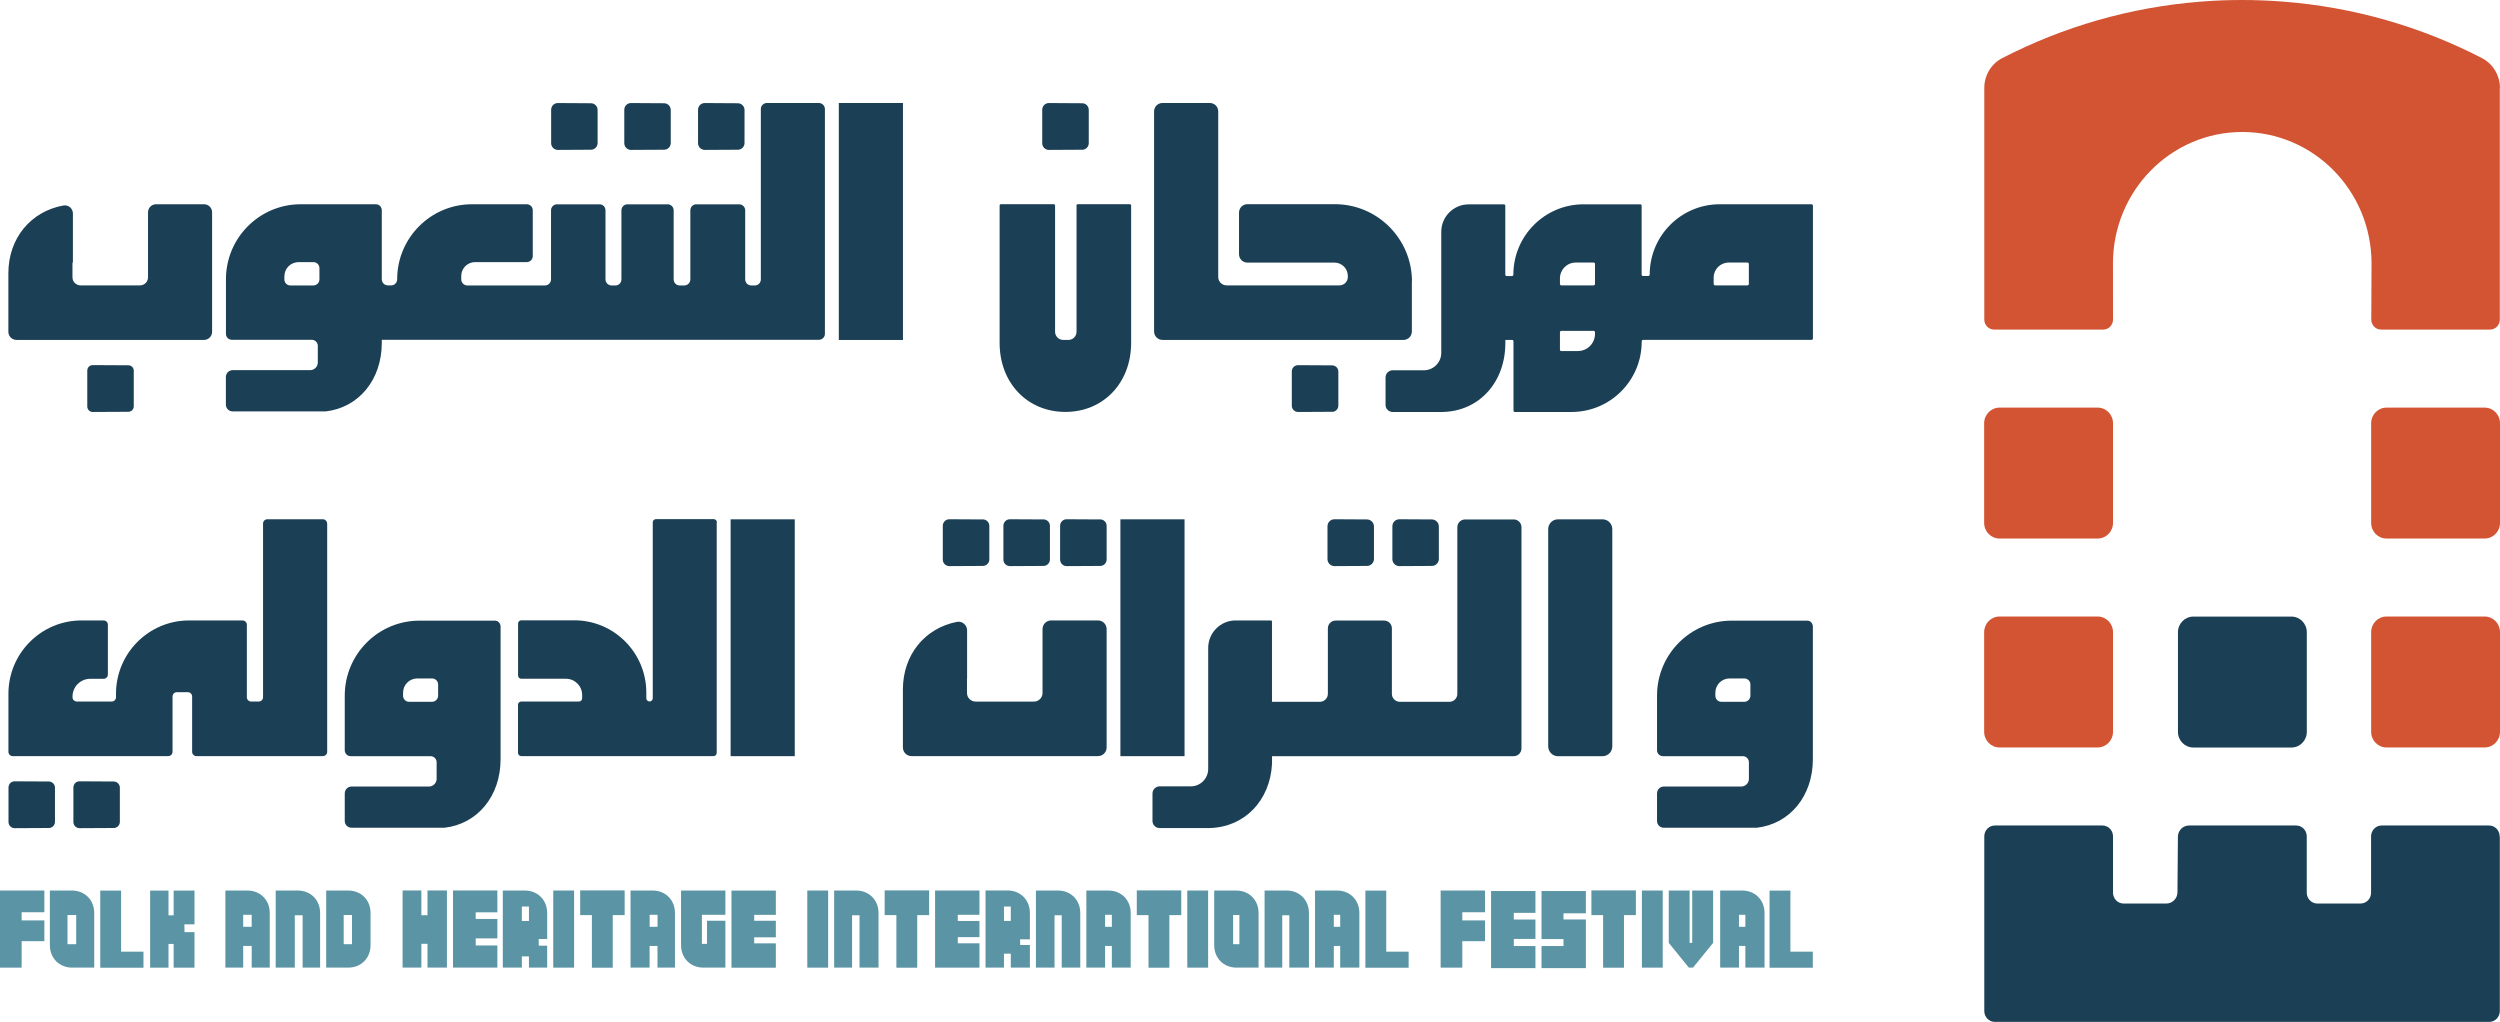 <svg width="137" height="56" viewBox="0 0 137 56" fill="none" xmlns="http://www.w3.org/2000/svg">
<g clip-path="url(#clip0_27_101)">
<path d="M59.304 8.205L57.478 8.215C57.278 8.215 57.114 8.052 57.114 7.85V6.012C57.114 5.811 57.278 5.647 57.478 5.647L59.304 5.658C59.505 5.658 59.664 5.821 59.664 6.023V7.844C59.664 8.045 59.505 8.205 59.304 8.209V8.205Z" fill="#1B3F55"/>
<path d="M73.001 22.566L71.135 22.576C70.945 22.576 70.791 22.422 70.791 22.235V20.352C70.791 20.162 70.945 20.011 71.135 20.011L73.001 20.022C73.188 20.022 73.341 20.175 73.341 20.363V22.228C73.341 22.416 73.188 22.569 73.001 22.569V22.566Z" fill="#1B3F55"/>
<path d="M58.995 11.264V18.18C58.995 18.426 58.797 18.627 58.549 18.627H58.264C58.019 18.627 57.818 18.429 57.818 18.18V11.264C57.818 11.223 57.784 11.189 57.744 11.189H54.854C54.813 11.189 54.779 11.223 54.779 11.264V18.791C54.779 20.98 56.295 22.573 58.383 22.573C60.47 22.573 61.986 20.977 61.986 18.791V11.264C61.986 11.223 61.952 11.189 61.912 11.189H59.063C59.022 11.189 58.988 11.223 58.988 11.264H58.995Z" fill="#1B3F55"/>
<path d="M77.37 15.431V18.166C77.37 18.419 77.166 18.627 76.911 18.627H63.703C63.452 18.627 63.244 18.422 63.244 18.166V6.104C63.244 5.852 63.448 5.644 63.703 5.644H66.3C66.552 5.644 66.759 5.849 66.759 6.104V15.179C66.759 15.431 66.963 15.639 67.218 15.639H73.402C73.654 15.639 73.861 15.435 73.861 15.179V15.124C73.861 14.719 73.535 14.391 73.13 14.391H68.357C68.106 14.391 67.898 14.187 67.898 13.931V11.649C67.898 11.397 68.102 11.189 68.357 11.189H73.147C75.483 11.189 77.377 13.089 77.377 15.431H77.37Z" fill="#1B3F55"/>
<path d="M99.274 11.193H94.246C92.124 11.193 90.404 12.915 90.404 15.046C90.404 15.087 90.37 15.124 90.326 15.124H90.034C89.993 15.124 89.962 15.087 89.962 15.046V11.268C89.962 11.227 89.928 11.196 89.884 11.196H86.78C84.659 11.196 82.932 12.918 82.932 15.05C82.932 15.09 82.898 15.128 82.86 15.128H82.568C82.524 15.128 82.49 15.09 82.49 15.05V11.271C82.49 11.23 82.456 11.199 82.418 11.199H80.484C79.654 11.199 78.981 11.874 78.981 12.707V19.336C78.981 19.868 78.55 20.291 78.029 20.291H76.319C76.105 20.291 75.928 20.468 75.928 20.683V22.191C75.928 22.405 76.105 22.576 76.319 22.576H79.063C81.055 22.532 82.493 20.953 82.493 18.797V18.627H82.867C82.905 18.627 82.939 18.668 82.939 18.705V22.504C82.939 22.545 82.973 22.576 83.017 22.576H86.121C88.242 22.576 89.966 20.854 89.966 18.722V18.702C89.966 18.661 90 18.623 90.037 18.623H99.277C99.318 18.623 99.349 18.589 99.349 18.552V11.268C99.349 11.227 99.315 11.196 99.277 11.196L99.274 11.193ZM87.406 18.293C87.406 18.818 86.988 19.237 86.464 19.237H85.556C85.519 19.237 85.485 19.203 85.485 19.166V18.211C85.485 18.17 85.519 18.132 85.556 18.132H87.334C87.375 18.132 87.406 18.173 87.406 18.211V18.296V18.293ZM87.406 15.561C87.406 15.598 87.372 15.639 87.334 15.639H85.556C85.519 15.639 85.485 15.598 85.485 15.561V15.254C85.485 14.777 85.869 14.388 86.349 14.388H87.334C87.375 14.388 87.406 14.422 87.406 14.46V15.561ZM95.837 15.561C95.837 15.598 95.803 15.639 95.759 15.639H93.987C93.943 15.639 93.909 15.598 93.909 15.561V15.206C93.909 14.753 94.283 14.388 94.732 14.388H95.759C95.803 14.388 95.837 14.422 95.837 14.46V15.561Z" fill="#1B3F55"/>
<path d="M11.623 11.636V18.183C11.623 18.429 11.426 18.627 11.182 18.627H0.901C0.656 18.627 0.459 18.429 0.459 18.183V14.975C0.459 13.051 1.69 11.585 3.471 11.261C3.743 11.21 3.995 11.421 3.995 11.697V14.391H3.971V15.196C3.971 15.442 4.168 15.639 4.413 15.639H7.67C7.914 15.639 8.112 15.442 8.112 15.196V11.636C8.112 11.39 8.309 11.193 8.554 11.193H11.182C11.426 11.193 11.623 11.39 11.623 11.636Z" fill="#1B3F55"/>
<path d="M7.037 22.566L5.079 22.576C4.916 22.576 4.783 22.443 4.783 22.279V20.305C4.783 20.141 4.916 20.008 5.079 20.008L7.037 20.018C7.201 20.018 7.33 20.151 7.33 20.315V22.269C7.33 22.433 7.197 22.562 7.037 22.566Z" fill="#1B3F55"/>
<path d="M40.436 5.658L38.62 5.647C38.416 5.647 38.253 5.811 38.253 6.016V7.847C38.253 8.052 38.42 8.215 38.62 8.215L40.436 8.205C40.636 8.205 40.8 8.041 40.8 7.837V6.026C40.8 5.825 40.636 5.658 40.436 5.658Z" fill="#1B3F55"/>
<path d="M36.394 5.658L34.578 5.647C34.374 5.647 34.211 5.811 34.211 6.016V7.847C34.211 8.052 34.377 8.215 34.578 8.215L36.394 8.205C36.594 8.205 36.757 8.041 36.757 7.837V6.026C36.757 5.825 36.594 5.658 36.394 5.658Z" fill="#1B3F55"/>
<path d="M32.385 5.658L30.57 5.647C30.366 5.647 30.203 5.811 30.203 6.016V7.847C30.203 8.052 30.369 8.215 30.57 8.215L32.385 8.205C32.586 8.205 32.749 8.041 32.749 7.837V6.026C32.749 5.825 32.586 5.658 32.385 5.658Z" fill="#1B3F55"/>
<path d="M45.967 5.644V18.63H49.482V5.644H45.967Z" fill="#1B3F55"/>
<path d="M44.876 5.644H42.027C41.843 5.644 41.694 5.794 41.694 5.978V15.309C41.694 15.493 41.551 15.643 41.367 15.643H41.17C40.986 15.643 40.837 15.493 40.837 15.309V11.53C40.837 11.339 40.687 11.196 40.504 11.196H38.158C37.974 11.196 37.831 11.339 37.831 11.53V15.309C37.831 15.493 37.682 15.643 37.498 15.643H37.243C37.06 15.643 36.917 15.493 36.917 15.309V11.53C36.917 11.339 36.767 11.196 36.584 11.196H34.388C34.204 11.196 34.054 11.339 34.054 11.53V15.309C34.054 15.493 33.912 15.643 33.728 15.643H33.514C33.33 15.643 33.181 15.493 33.181 15.309V11.53C33.181 11.339 33.038 11.196 32.854 11.196H30.529C30.345 11.196 30.196 11.339 30.196 11.53V15.309C30.196 15.493 30.046 15.643 29.863 15.643H25.61C25.426 15.643 25.276 15.493 25.276 15.309V15.124C25.276 14.705 25.616 14.364 26.035 14.364H28.863C29.047 14.364 29.196 14.214 29.196 14.03V11.527C29.196 11.336 29.047 11.193 28.863 11.193H25.865C23.604 11.193 21.765 13.034 21.765 15.305C21.765 15.489 21.622 15.639 21.438 15.639H21.255C21.071 15.639 20.922 15.489 20.922 15.305V11.527C20.922 11.336 20.779 11.193 20.595 11.193H16.482C14.214 11.193 12.382 13.034 12.382 15.305V18.293C12.382 18.477 12.524 18.62 12.708 18.62H17.083C17.267 18.62 17.416 18.77 17.416 18.954V19.865C17.416 20.093 17.226 20.284 16.998 20.284H12.752C12.545 20.284 12.378 20.455 12.378 20.663V22.17C12.378 22.378 12.541 22.545 12.752 22.545H17.852C19.654 22.337 20.922 20.816 20.922 18.791V18.62H44.872C45.056 18.62 45.205 18.477 45.205 18.293V5.978C45.205 5.794 45.056 5.644 44.872 5.644H44.876ZM17.505 15.309C17.505 15.493 17.355 15.643 17.172 15.643H15.91C15.727 15.643 15.584 15.493 15.584 15.309V15.145C15.584 14.712 15.931 14.364 16.363 14.364H17.172C17.355 14.364 17.505 14.507 17.505 14.691V15.309Z" fill="#1B3F55"/>
<path d="M2.679 42.826L0.802 42.816C0.615 42.816 0.466 42.966 0.466 43.154V45.046C0.466 45.234 0.619 45.384 0.802 45.384L2.679 45.374C2.863 45.374 3.012 45.224 3.012 45.036V43.164C3.012 42.98 2.863 42.83 2.679 42.826Z" fill="#1B3F55"/>
<path d="M6.235 42.826L4.359 42.816C4.172 42.816 4.022 42.966 4.022 43.154V45.046C4.022 45.234 4.175 45.384 4.359 45.384L6.235 45.374C6.419 45.374 6.568 45.224 6.568 45.036V43.164C6.568 42.98 6.419 42.83 6.235 42.826Z" fill="#1B3F55"/>
<path d="M17.93 28.694V41.199C17.93 41.329 17.825 41.435 17.695 41.435H10.763C10.634 41.435 10.529 41.329 10.529 41.199V38.168C10.529 38.038 10.423 37.932 10.294 37.932H9.689C9.56 37.932 9.455 38.038 9.455 38.168V41.199C9.455 41.329 9.349 41.435 9.22 41.435H0.697C0.568 41.435 0.462 41.329 0.462 41.199V38.018C0.462 35.798 2.257 34 4.467 34H5.678C5.807 34 5.912 34.106 5.912 34.236V36.964C5.912 37.093 5.807 37.199 5.678 37.199H4.943C4.406 37.199 3.974 37.636 3.974 38.171V38.209C3.974 38.338 4.08 38.444 4.209 38.444H6.123C6.252 38.444 6.357 38.338 6.357 38.209V38.018C6.357 35.798 8.152 34 10.362 34H13.293C13.422 34 13.527 34.106 13.527 34.236V38.209C13.527 38.338 13.633 38.444 13.762 38.444H14.18C14.309 38.444 14.415 38.338 14.415 38.209V28.691C14.415 28.561 14.52 28.455 14.649 28.455H17.692C17.821 28.455 17.927 28.561 17.927 28.691L17.93 28.694Z" fill="#1B3F55"/>
<path d="M39.276 28.633V41.257C39.276 41.356 39.198 41.435 39.1 41.435H28.564C28.465 41.435 28.387 41.356 28.387 41.257V38.621C28.387 38.522 28.465 38.444 28.564 38.444H31.726C31.824 38.444 31.902 38.365 31.902 38.267V38.086C31.902 37.595 31.505 37.196 31.015 37.196H28.567C28.469 37.196 28.391 37.117 28.391 37.018V34.171C28.391 34.072 28.469 33.993 28.567 33.993H31.471C33.65 33.993 35.418 35.767 35.418 37.953V38.263C35.418 38.362 35.496 38.441 35.594 38.441C35.693 38.441 35.771 38.362 35.771 38.263V28.626C35.771 28.527 35.849 28.448 35.948 28.448H39.11C39.208 28.448 39.287 28.527 39.287 28.626L39.276 28.633Z" fill="#1B3F55"/>
<path d="M40.038 28.459V41.438H43.553V28.459H40.038Z" fill="#1B3F55"/>
<path d="M60.29 28.465L58.451 28.455C58.254 28.455 58.094 28.616 58.094 28.813V30.665C58.094 30.863 58.254 31.023 58.451 31.023L60.29 31.013C60.487 31.013 60.644 30.853 60.644 30.655V28.82C60.644 28.622 60.487 28.465 60.29 28.462V28.465Z" fill="#1B3F55"/>
<path d="M57.182 28.465L55.343 28.455C55.146 28.455 54.986 28.616 54.986 28.813V30.665C54.986 30.863 55.146 31.023 55.343 31.023L57.182 31.013C57.38 31.013 57.536 30.853 57.536 30.655V28.82C57.536 28.622 57.38 28.465 57.182 28.462V28.465Z" fill="#1B3F55"/>
<path d="M53.861 28.465L52.022 28.455C51.825 28.455 51.665 28.616 51.665 28.813V30.665C51.665 30.863 51.825 31.023 52.022 31.023L53.861 31.013C54.058 31.013 54.215 30.853 54.215 30.655V28.82C54.215 28.622 54.058 28.465 53.861 28.462V28.465Z" fill="#1B3F55"/>
<path d="M74.912 28.465L73.13 28.455C72.916 28.455 72.746 28.626 72.746 28.841V30.638C72.746 30.853 72.92 31.023 73.13 31.023L74.912 31.013C75.123 31.013 75.293 30.839 75.293 30.628V28.851C75.293 28.639 75.123 28.469 74.912 28.465Z" fill="#1B3F55"/>
<path d="M78.468 28.465L76.686 28.455C76.472 28.455 76.302 28.626 76.302 28.841V30.638C76.302 30.853 76.476 31.023 76.686 31.023L78.468 31.013C78.679 31.013 78.849 30.839 78.849 30.628V28.851C78.849 28.639 78.679 28.469 78.468 28.465Z" fill="#1B3F55"/>
<path d="M57.131 34.474V37.973C57.131 38.236 56.921 38.447 56.659 38.447H53.463C53.201 38.447 52.991 38.236 52.991 37.973V37.199H52.997V34.546C52.997 34.249 52.729 34.021 52.437 34.079C50.686 34.423 49.479 35.876 49.479 37.782V40.961C49.479 41.223 49.69 41.435 49.951 41.435H60.171C60.432 41.435 60.643 41.223 60.643 40.961V34.474C60.643 34.212 60.432 34 60.171 34H57.604C57.342 34 57.131 34.212 57.131 34.474Z" fill="#1B3F55"/>
<path d="M61.398 28.459V41.438H64.913V28.459H61.398Z" fill="#1B3F55"/>
<path d="M83.377 28.885V41.005C83.377 41.247 83.187 41.438 82.952 41.438H69.707V41.858C69.602 43.877 68.198 45.329 66.29 45.377H63.547C63.333 45.377 63.156 45.206 63.156 44.992V43.484C63.156 43.27 63.333 43.092 63.547 43.092H65.257C65.78 43.092 66.209 42.666 66.209 42.137V35.508C66.209 34.676 66.882 34 67.711 34H69.646C69.673 34 69.697 34.014 69.704 34.041V38.458H72.335C72.57 38.458 72.767 38.26 72.767 38.025V34.434C72.767 34.198 72.957 34.007 73.192 34.007H75.85C76.085 34.007 76.275 34.198 76.275 34.434V38.025C76.275 38.26 76.472 38.458 76.707 38.458H79.437C79.671 38.458 79.862 38.26 79.862 38.025V28.892C79.862 28.657 80.052 28.465 80.293 28.465H82.952C83.187 28.465 83.377 28.657 83.377 28.892V28.885Z" fill="#1B3F55"/>
<path d="M87.817 28.459H85.376C85.084 28.459 84.842 28.694 84.842 28.997V40.903C84.842 41.196 85.084 41.441 85.376 41.441H87.817C88.109 41.441 88.354 41.199 88.354 40.903V28.997C88.354 28.697 88.113 28.459 87.817 28.459Z" fill="#1B3F55"/>
<path d="M27.106 34.011H22.992C20.724 34.011 18.892 35.852 18.892 38.123V41.111C18.892 41.295 19.035 41.438 19.218 41.438H23.594C23.777 41.438 23.927 41.588 23.927 41.772V42.683C23.927 42.911 23.737 43.102 23.509 43.102H19.263C19.055 43.102 18.892 43.273 18.892 43.481V44.988C18.892 45.196 19.055 45.36 19.263 45.36H24.362C26.164 45.152 27.432 43.631 27.432 41.605V34.341C27.432 34.15 27.289 34.007 27.106 34.007V34.011ZM24.009 38.123C24.009 38.307 23.859 38.458 23.675 38.458H22.414C22.231 38.458 22.088 38.307 22.088 38.123V37.96C22.088 37.527 22.434 37.179 22.866 37.179H23.675C23.859 37.179 24.009 37.322 24.009 37.506V38.123Z" fill="#1B3F55"/>
<path d="M99.019 34.011H94.905C92.638 34.011 90.805 35.852 90.805 38.123V41.111C90.805 41.295 90.948 41.438 91.132 41.438H95.507C95.691 41.438 95.84 41.588 95.84 41.772V42.683C95.84 42.911 95.65 43.102 95.422 43.102H91.176C90.968 43.102 90.805 43.273 90.805 43.481V44.988C90.805 45.196 90.968 45.36 91.176 45.36H96.275C98.077 45.152 99.345 43.631 99.345 41.605V34.341C99.345 34.15 99.202 34.007 99.019 34.007V34.011ZM95.922 38.123C95.922 38.307 95.772 38.458 95.588 38.458H94.327C94.144 38.458 94.001 38.307 94.001 38.123V37.96C94.001 37.527 94.348 37.179 94.779 37.179H95.588C95.772 37.179 95.922 37.322 95.922 37.506V38.123Z" fill="#1B3F55"/>
<path d="M136.99 45.831V55.407C136.99 55.734 136.728 56 136.408 56H109.32C108.997 56 108.739 55.734 108.739 55.407V45.831C108.739 45.503 109 45.237 109.32 45.237H115.212C115.534 45.237 115.793 45.503 115.793 45.831V48.92C115.793 49.248 116.055 49.514 116.374 49.514H118.713C119.05 49.514 119.322 49.237 119.325 48.896L119.349 45.855C119.349 45.513 119.624 45.237 119.961 45.237H125.829C126.152 45.237 126.41 45.503 126.41 45.831V48.92C126.41 49.248 126.672 49.514 126.991 49.514H129.354C129.677 49.514 129.935 49.248 129.935 48.92V45.831C129.935 45.503 130.197 45.237 130.517 45.237H136.398C136.721 45.237 136.98 45.503 136.98 45.831H136.99Z" fill="#1B3F55"/>
<path d="M125.57 40.964H120.195C119.73 40.964 119.352 40.582 119.352 40.108V34.645C119.352 34.171 119.73 33.789 120.195 33.789H125.57C126.036 33.789 126.413 34.171 126.413 34.645V40.108C126.413 40.582 126.036 40.964 125.57 40.964Z" fill="#1B3F55"/>
<path d="M114.95 40.961H109.575C109.109 40.961 108.732 40.579 108.732 40.105V34.642C108.732 34.167 109.109 33.785 109.575 33.785H114.95C115.415 33.785 115.793 34.167 115.793 34.642V40.105C115.793 40.579 115.415 40.961 114.95 40.961Z" fill="#D35433"/>
<path d="M136.157 40.961H130.782C130.316 40.961 129.939 40.579 129.939 40.105V34.642C129.939 34.167 130.316 33.785 130.782 33.785H136.157C136.623 33.785 137 34.167 137 34.642V40.105C137 40.579 136.623 40.961 136.157 40.961Z" fill="#D35433"/>
<path d="M114.95 29.512H109.575C109.109 29.512 108.732 29.131 108.732 28.657V23.193C108.732 22.719 109.109 22.337 109.575 22.337H114.95C115.415 22.337 115.793 22.719 115.793 23.193V28.657C115.793 29.131 115.415 29.512 114.95 29.512Z" fill="#D35433"/>
<path d="M136.157 29.512H130.782C130.316 29.512 129.939 29.131 129.939 28.657V23.193C129.939 22.719 130.316 22.337 130.782 22.337H136.157C136.623 22.337 137 22.719 137 23.193V28.657C137 29.131 136.623 29.512 136.157 29.512Z" fill="#D35433"/>
<path d="M136.99 4.819V17.515C136.99 17.819 136.749 18.061 136.453 18.061H130.483C130.184 18.061 129.946 17.815 129.946 17.512C129.949 16.53 129.96 14.565 129.96 14.436C129.96 10.456 126.788 7.233 122.875 7.233C118.962 7.233 115.79 10.459 115.79 14.436C115.79 14.494 115.79 16.516 115.793 17.515C115.793 17.819 115.552 18.061 115.256 18.061H109.276C108.98 18.061 108.739 17.815 108.739 17.515V4.819C108.739 4.126 109.12 3.492 109.728 3.182C113.043 1.473 116.721 0.392 120.61 0.089C121.355 0.027 122.11 0 122.868 0C123.626 0 124.381 0.031 125.125 0.089C129.018 0.392 132.696 1.473 136.008 3.182C136.613 3.496 136.997 4.13 136.997 4.819H136.99Z" fill="#D35433"/>
<path d="M1.186 49.991V50.438H2.431V51.577H1.186V53.026H0V48.801H2.431V49.991H1.186Z" fill="#5B94A4"/>
<path d="M80.134 49.991V50.438H81.378V51.577H80.134V53.026H78.947V48.801H81.378V49.991H80.134Z" fill="#5B94A4"/>
<path d="M10.658 50.653H10.104L10.111 51.082H10.658V53.03H9.516V51.727H9.234V53.03H8.227V48.804H9.234V50.162H9.516V48.804H10.658V50.656V50.653Z" fill="#5B94A4"/>
<path d="M24.491 48.797V53.023H23.427V51.72H23.091V53.023H22.061V48.797H23.091V50.155H23.427V48.797H24.491Z" fill="#5B94A4"/>
<path d="M26.069 49.995V50.359H27.255V51.423H26.069V51.812H27.255V53.023H24.825V48.797H27.255V49.995H26.069Z" fill="#5B94A4"/>
<path d="M82.956 50.025V50.39H84.142V51.454H82.956V51.843H84.142V53.053H81.711V48.828H84.142V50.025H82.956Z" fill="#5B94A4"/>
<path d="M85.679 50.049V50.387H86.906V53.053H84.475V51.843H85.679V51.461H84.475V48.828H86.906V50.049H85.679Z" fill="#5B94A4"/>
<path d="M3.937 48.801C4.647 48.801 5.164 49.319 5.164 50.032V53.026H3.961C3.25 53.026 2.733 52.508 2.733 51.795V48.801H3.937ZM4.175 50.141H3.699V51.741H4.175V50.141Z" fill="#5B94A4"/>
<path d="M5.494 53.03V48.804H6.636V52.15H7.863V53.033H5.49L5.494 53.03Z" fill="#5B94A4"/>
<path d="M13.555 48.801C14.265 48.801 14.782 49.319 14.782 50.032V53.026H13.793V51.836H13.327V53.026H12.351V48.801H13.555ZM13.793 50.131H13.327V50.789H13.793V50.131Z" fill="#5B94A4"/>
<path d="M16.315 48.801C17.026 48.801 17.542 49.319 17.542 50.032V53.026H16.584V50.158H16.155V53.026H15.108V48.801H16.312H16.315Z" fill="#5B94A4"/>
<path d="M19.079 48.801C19.79 48.801 20.306 49.319 20.306 50.032V51.795C20.306 52.508 19.79 53.026 19.079 53.026H17.875V48.801H19.079ZM19.29 50.141H18.834V51.741H19.29V50.141Z" fill="#5B94A4"/>
<path d="M29.985 50.032V51.458H29.52L29.526 51.822H29.985V53.026H28.986V52.409H28.598V53.026H27.554V48.801H28.758C29.468 48.801 29.985 49.319 29.985 50.032ZM28.986 49.677H28.598V50.469H28.986V49.677Z" fill="#5B94A4"/>
<path d="M31.461 48.801V53.026H30.318V48.801H31.461Z" fill="#5B94A4"/>
<path d="M34.228 50.148H33.578V53.03H32.436V50.148H31.794V48.794H34.231V50.148H34.228Z" fill="#5B94A4"/>
<path d="M35.761 48.801C36.472 48.801 36.988 49.319 36.988 50.032V53.026H36.03V51.836H35.598V53.026H34.554V48.801H35.758H35.761ZM36.033 50.131H35.601V50.789H36.033V50.131Z" fill="#5B94A4"/>
<path d="M38.464 51.724H38.743V50.458H39.752V53.026H38.549C37.838 53.026 37.322 52.508 37.322 51.795V48.801H39.752V50.131H38.464V51.724Z" fill="#5B94A4"/>
<path d="M41.33 50.131V50.458H42.516V51.365H41.33V51.696H42.516V53.03H40.085V48.804H42.516V50.134H41.33V50.131Z" fill="#5B94A4"/>
<path d="M45.382 48.801V53.026H44.24V48.801H45.382Z" fill="#5B94A4"/>
<path d="M46.915 48.801C47.626 48.801 48.143 49.319 48.143 50.032V53.026H47.102V50.158H46.694V53.026H45.712V48.801H46.915Z" fill="#5B94A4"/>
<path d="M50.913 50.148H50.264V53.03H49.122V50.148H48.479V48.794H50.917V50.148H50.913Z" fill="#5B94A4"/>
<path d="M52.487 50.131V50.469H53.674V51.355H52.487V51.693H53.674V53.026H51.243V48.801H53.674V50.131H52.487Z" fill="#5B94A4"/>
<path d="M56.438 50.032V51.475H55.901L55.907 51.785H56.438V53.023H55.391V52.262H55.017V53.023H54.007V48.797H55.211C55.921 48.797 56.438 49.316 56.438 50.029V50.032ZM55.391 49.677H55.017V50.468H55.391V49.677Z" fill="#5B94A4"/>
<path d="M57.971 48.801C58.682 48.801 59.199 49.319 59.199 50.032V53.026H58.182V50.158H57.788V53.026H56.768V48.801H57.971Z" fill="#5B94A4"/>
<path d="M60.735 48.801C61.446 48.801 61.962 49.319 61.962 50.032V53.026H60.929V51.836H60.558V53.026H59.532V48.801H60.735ZM60.929 50.131H60.558V50.789H60.929V50.131Z" fill="#5B94A4"/>
<path d="M64.73 50.148H64.081V53.03H62.938V50.148H62.296V48.794H64.733V50.148H64.73Z" fill="#5B94A4"/>
<path d="M66.205 48.801V53.026H65.063V48.801H66.205Z" fill="#5B94A4"/>
<path d="M67.742 48.801C68.452 48.801 68.969 49.319 68.969 50.032V53.026H67.766C67.055 53.026 66.538 52.508 66.538 51.795V48.801H67.742ZM67.919 50.141H67.575V51.741H67.919V50.141Z" fill="#5B94A4"/>
<path d="M70.502 48.801C71.213 48.801 71.73 49.319 71.73 50.032V53.026H70.655V50.158H70.268V53.026H69.299V48.801H70.502Z" fill="#5B94A4"/>
<path d="M73.266 48.801C73.977 48.801 74.493 49.319 74.493 50.032V53.026H73.443V51.836H73.093V53.026H72.063V48.801H73.266ZM73.443 50.131H73.093V50.789H73.443V50.131Z" fill="#5B94A4"/>
<path d="M95.47 48.801C96.18 48.801 96.697 49.319 96.697 50.032V53.026H95.646V51.836H95.296V53.026H94.266V48.801H95.47ZM95.646 50.131H95.296V50.789H95.646V50.131Z" fill="#5B94A4"/>
<path d="M74.823 53.03V48.804H75.966V52.15H77.193V53.033H74.82L74.823 53.03Z" fill="#5B94A4"/>
<path d="M89.643 50.148H88.993V53.03H87.851V50.148H87.209V48.794H89.646V50.148H89.643Z" fill="#5B94A4"/>
<path d="M91.118 48.801V53.026H89.976V48.801H91.118Z" fill="#5B94A4"/>
<path d="M93.879 48.801V51.669L92.777 53.026H92.549L91.448 51.669V48.801H92.59V51.669H92.733V48.801H93.875H93.879Z" fill="#5B94A4"/>
<path d="M96.972 53.03V48.804H98.114V52.15H99.342V53.033H96.969L96.972 53.03Z" fill="#5B94A4"/>
</g>
<defs>
<clipPath id="clip0_27_101">
<rect width="137" height="56" fill="white"/>
</clipPath>
</defs>
</svg>
